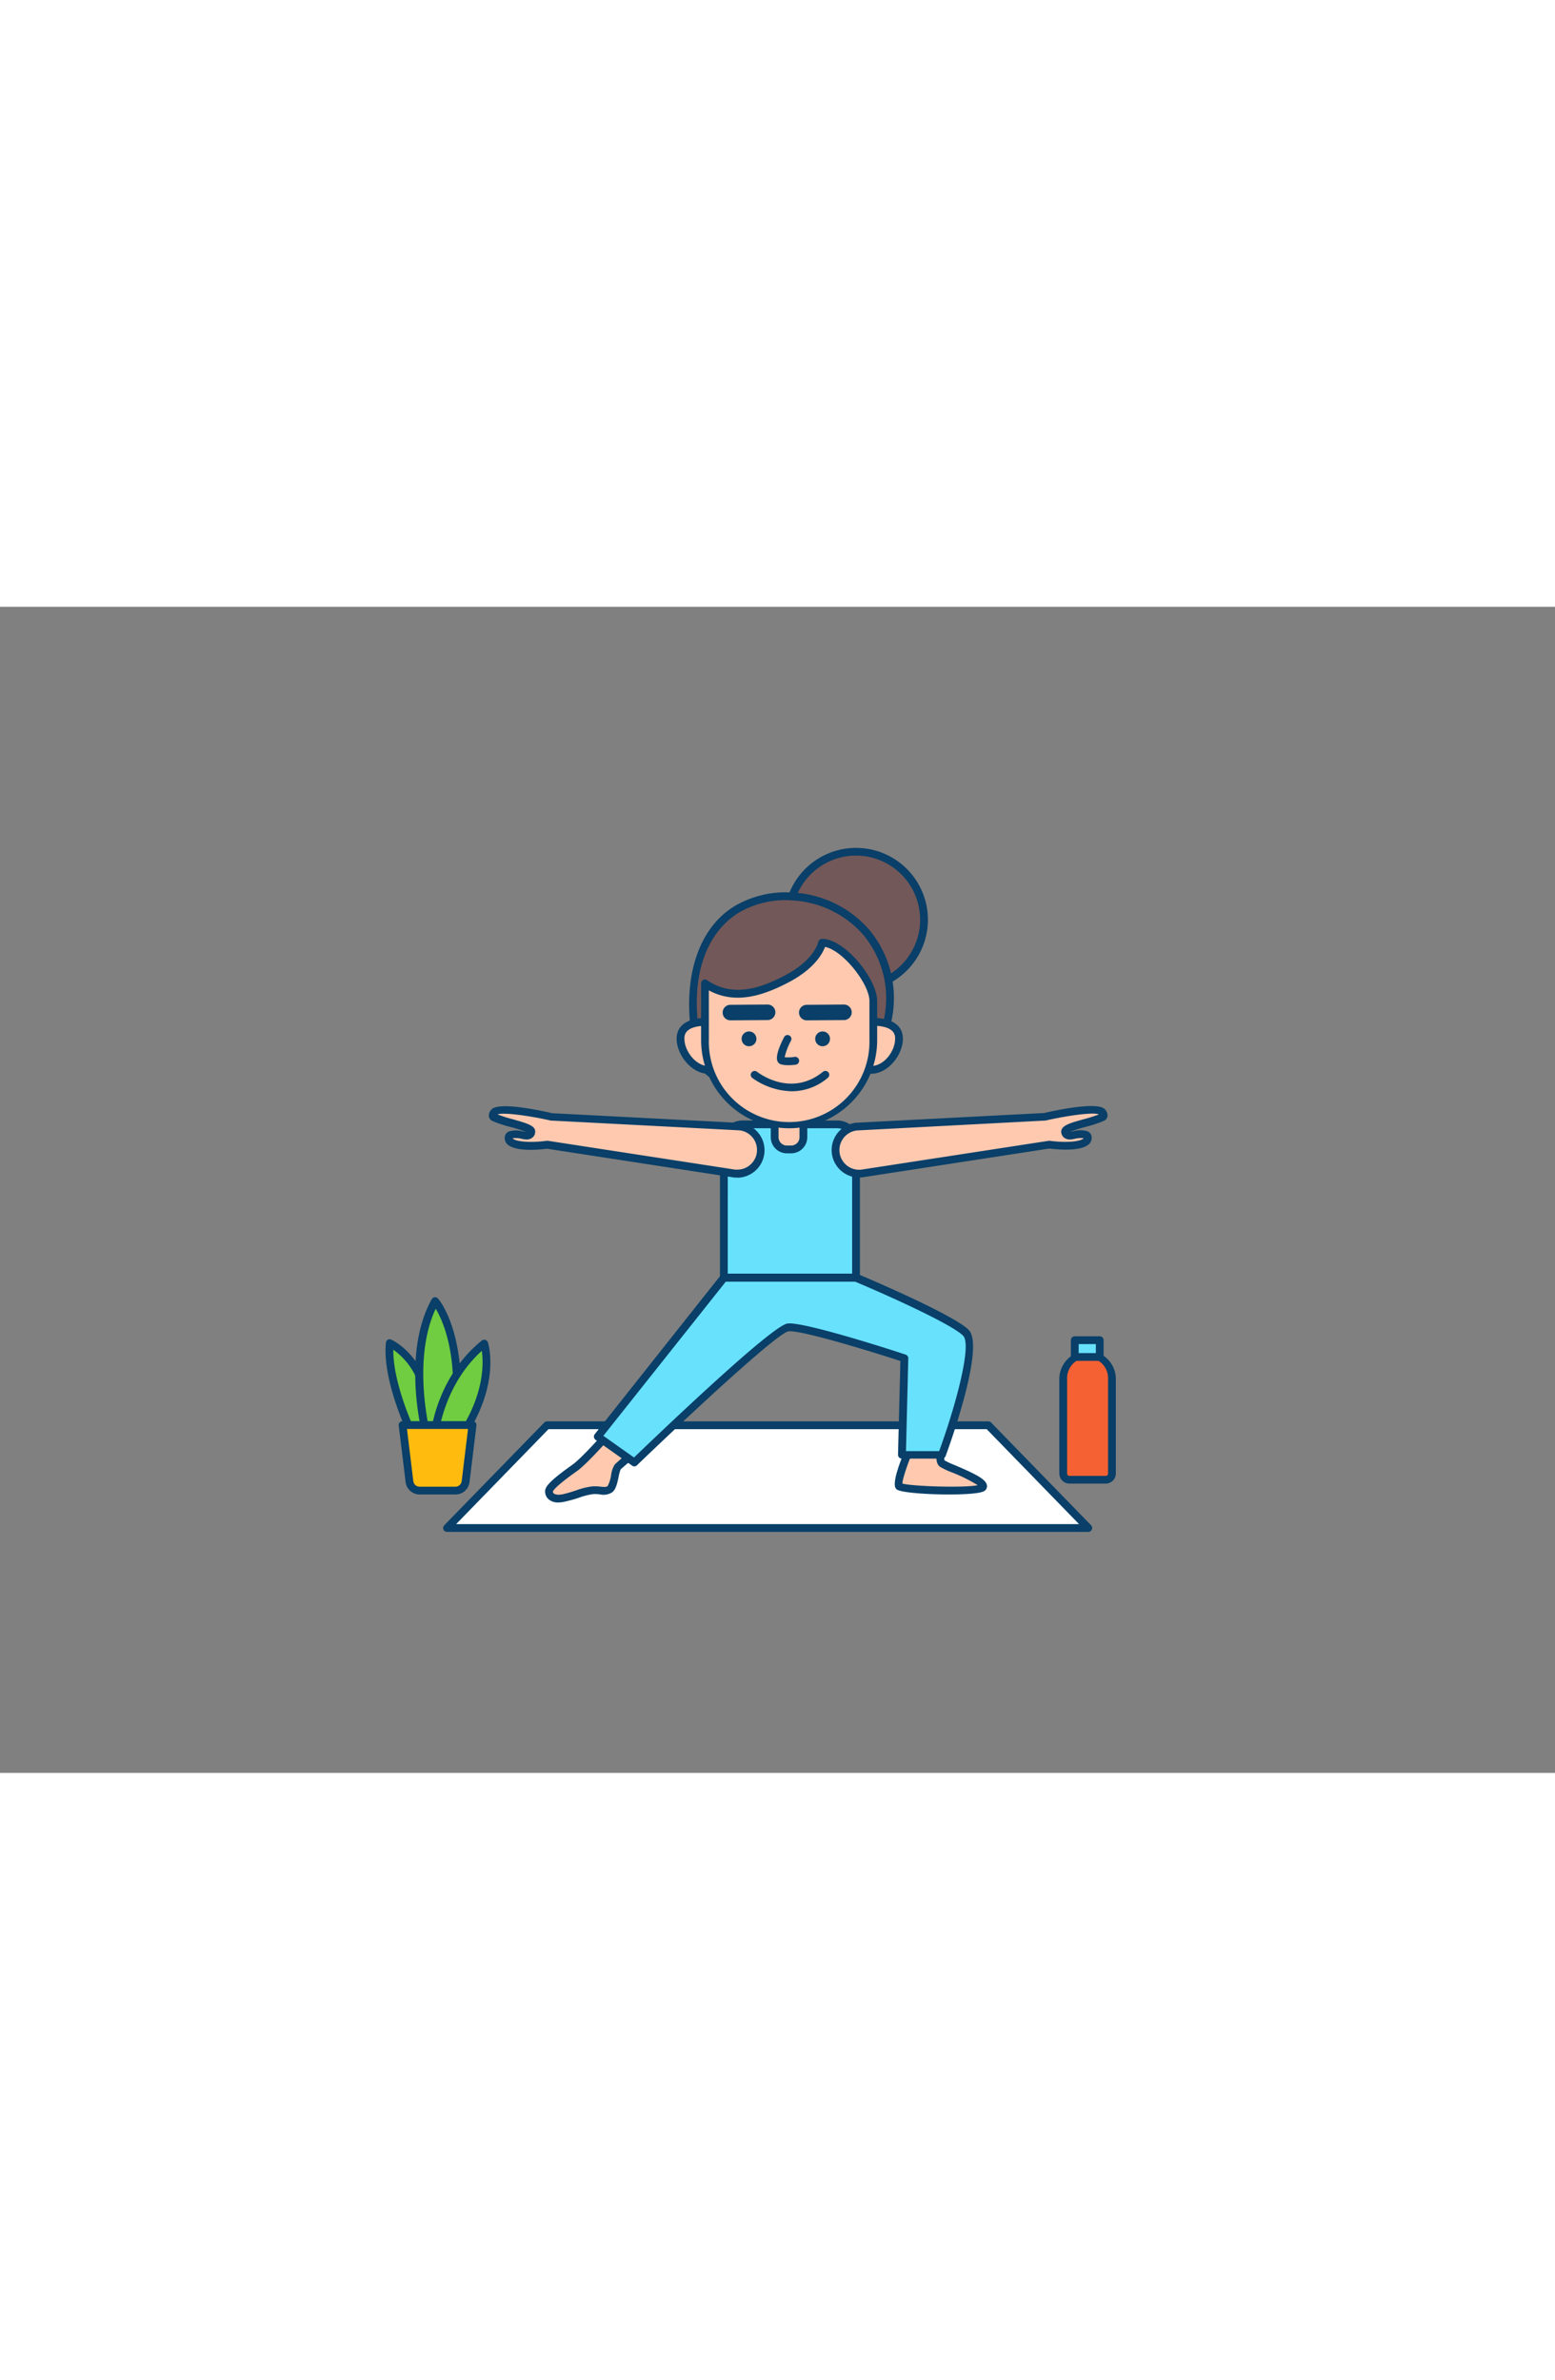<svg xmlns="http://www.w3.org/2000/svg" viewBox="0 0 400 300" data-imageid="tennis-5" imageName="Yoga" class="illustrations_image" style="width: 196px;"><rect x="0" y="0" width="400" height="300" fill="#808080" stroke="none"/><g id="_96_yoga_outline" data-name="#96_yoga_outline"><polygon points="140.67 210.56 254.23 210.56 279.94 236.99 114.96 236.99 140.67 210.56" fill="#fff"/><path d="M279.94,238H115a1,1,0,0,1-.72-1.7L140,209.87a1,1,0,0,1,.72-.31H254.23a1,1,0,0,1,.72.31l25.71,26.42a1,1,0,0,1-.72,1.7Zm-162.61-2H277.57l-23.76-24.43H141.09Z" fill="#093f68"/><path d="M234.2,216.16s-3.95,9.19-2.88,10.15,21.47,1.82,21.57,0-9.36-5-10.5-5.88,0-4.27,0-4.27Z" fill="#ffc9b0"/><path d="M244.12,228.37c-5.87,0-12.56-.5-13.47-1.32-.44-.39-1.6-1.44,2.64-11.29a1,1,0,0,1,.91-.6h8.19a1,1,0,0,1,.81.41,1,1,0,0,1,.14.9c-.42,1.3-.59,2.87-.33,3.17a25.8,25.8,0,0,0,2.68,1.22c5.86,2.5,8.3,3.82,8.2,5.51a1.48,1.48,0,0,1-1.08,1.28C251.59,228.15,248,228.37,244.12,228.37Zm-12-2.8c2.53.7,16,1.16,19.38.41a41.12,41.12,0,0,0-6.61-3.28,19.52,19.52,0,0,1-3.11-1.47c-1.12-.84-1-2.71-.7-4.07h-6.22C233.46,220.52,232.14,224.36,232.13,225.57Zm0,.23h0Z" fill="#093f68"/><path d="M156.54,212.74s-6.23,7-8.65,8.76-6.66,4.77-6.66,6.06,1.14,2.28,3.85,1.71,5.41-1.86,7.4-2,3.28.57,4.42-.28,1.28-4.85,2-5.7,5.09-4.16,5.09-4.16l-5.23-5.82Z" fill="#ffc9b0"/><path d="M143.66,230.43a3.72,3.72,0,0,1-2.44-.74,2.69,2.69,0,0,1-1-2.13c0-1.19,1.16-2.69,7.08-6.88,2.3-1.62,8.42-8.53,8.48-8.6a1.68,1.68,0,0,1,.21-.18l2.21-1.43a1,1,0,0,1,1.29.18l5.23,5.81a1,1,0,0,1,.25.76,1,1,0,0,1-.39.7,60.87,60.87,0,0,0-4.93,4,9.89,9.89,0,0,0-.51,1.88c-.34,1.61-.7,3.26-1.65,4a4.11,4.11,0,0,1-3.15.55,9.44,9.44,0,0,0-1.79-.07,17.16,17.16,0,0,0-3.66.94,35.11,35.11,0,0,1-3.62,1A7.84,7.84,0,0,1,143.66,230.43ZM157.2,213.5c-.81.92-6.38,7.16-8.73,8.82-5.37,3.78-6.16,5-6.25,5.3a.63.63,0,0,0,.26.51c.19.16.81.49,2.39.16a34.74,34.74,0,0,0,3.41-1,18.49,18.49,0,0,1,4.13-1,12,12,0,0,1,2.15.08c.9.09,1.36.12,1.74-.16a8.31,8.31,0,0,0,.89-2.79,6.79,6.79,0,0,1,.94-2.75,45.36,45.36,0,0,1,4.38-3.66l-3.93-4.37Z" fill="#093f68"/><path d="M191.06,133.16h24.28A4.85,4.85,0,0,1,220.2,138v34.55a0,0,0,0,1,0,0h-34a0,0,0,0,1,0,0V138A4.85,4.85,0,0,1,191.06,133.16Z" fill="#68e1fd" class="target-color"/><path d="M220.2,173.56h-34a1,1,0,0,1-1-1V138a5.86,5.86,0,0,1,5.85-5.85h24.29A5.86,5.86,0,0,1,221.2,138v34.55A1,1,0,0,1,220.2,173.56Zm-33-2h32V138a3.86,3.86,0,0,0-3.85-3.85H191.06a3.86,3.86,0,0,0-3.85,3.85Z" fill="#093f68"/><circle cx="220.2" cy="80.5" r="17.49" fill="#725858"/><path d="M220.2,99A18.49,18.49,0,1,1,238.69,80.5,18.51,18.51,0,0,1,220.2,99Zm0-35A16.49,16.49,0,1,0,236.69,80.5,16.51,16.51,0,0,0,220.2,64Z" fill="#093f68"/><path d="M203.89,74.52a25.14,25.14,0,0,0-13.77,3c-10.74,6-12.79,19.55-11.49,30.69.29,2.48.16,6,1.22,8.26,1.87,4,7.63,6.67,11.51,8.14,8,3,17.39,3.16,24.82-1.09,13.88-7.95,16.82-27.74,6.58-39.79A27.13,27.13,0,0,0,203.89,74.52Z" fill="#725858"/><path d="M203.07,127.77A34.16,34.16,0,0,1,191,125.52c-6.46-2.45-10.52-5.36-12.06-8.65a18.39,18.39,0,0,1-1.13-6.38c-.05-.78-.1-1.52-.18-2.2-1.71-14.71,2.77-26.55,12-31.67A26,26,0,0,1,204,73.52h0a28,28,0,0,1,19.57,9.53,27.49,27.49,0,0,1,5.91,22.65,26.54,26.54,0,0,1-12.75,18.65A27.29,27.29,0,0,1,203.07,127.77Zm-.88-52.31a23.84,23.84,0,0,0-11.58,2.91c-4.09,2.26-13.33,9.68-11,29.69.08.71.13,1.49.18,2.31a17.35,17.35,0,0,0,.95,5.65c1.31,2.8,5,5.37,11,7.63,8.36,3.17,17.32,2.78,24-1a24.53,24.53,0,0,0,11.78-17.26,25.49,25.49,0,0,0-5.46-21,26,26,0,0,0-18.17-8.84h0C203.28,75.48,202.73,75.46,202.19,75.46Z" fill="#093f68"/><path d="M202.41,132.19h1.11a3.14,3.14,0,0,1,3.14,3.14v4.27a0,0,0,0,1,0,0h-7.39a0,0,0,0,1,0,0v-4.27A3.14,3.14,0,0,1,202.41,132.19Z" transform="translate(405.93 271.79) rotate(-180)" fill="#ffc9b0"/><path d="M203.52,140.6h-1.11a4.15,4.15,0,0,1-4.14-4.14v-4.27a1,1,0,0,1,1-1h7.39a1,1,0,0,1,1,1v4.27A4.15,4.15,0,0,1,203.52,140.6Zm-3.25-7.41v3.27a2.14,2.14,0,0,0,2.14,2.14h1.11a2.14,2.14,0,0,0,2.14-2.14v-3.27Z" fill="#093f68"/><path d="M216.9,112.94c0,3.43,3.22,6.2,7.18,6.2s7.18-4.57,7.18-8-3.21-4.41-7.18-4.41S216.9,109.51,216.9,112.94Z" fill="#ffc9b0"/><path d="M224.08,120.14c-4.51,0-8.18-3.23-8.18-7.2s3.67-7.2,8.18-7.2c6.76,0,8.18,2.94,8.18,5.41C232.26,115.2,228.49,120.14,224.08,120.14Zm0-12.4c-3.41,0-6.18,2.33-6.18,5.2s2.77,5.2,6.18,5.2,6.18-3.91,6.18-7C230.26,110.21,230.26,107.74,224.08,107.74Z" fill="#093f68"/><path d="M175.05,111.15c0,3.42,3.22,8,7.18,8s7.18-2.77,7.18-6.2-3.21-6.2-7.18-6.2S175.05,107.72,175.05,111.15Z" fill="#ffc9b0"/><path d="M182.23,120.14c-4.4,0-8.18-4.94-8.18-9,0-2.47,1.42-5.41,8.18-5.41,4.51,0,8.18,3.23,8.18,7.2S186.74,120.14,182.23,120.14Zm0-12.4c-6.18,0-6.18,2.47-6.18,3.41,0,3.08,2.91,7,6.18,7s6.18-2.33,6.18-5.2S185.64,107.74,182.23,107.74Z" fill="#093f68"/><path d="M203,133.16h0a21.68,21.68,0,0,0,21.65-21.71V101.39c0-5.21-8-15-13.15-15,0,0-.85,4.94-9,9.25-5.72,3-13.79,6.3-21.13,1.19v14.58A21.69,21.69,0,0,0,203,133.16Z" fill="#ffc9b0"/><path d="M203,134.16h0a22.71,22.71,0,0,1-22.65-22.71V96.87a1,1,0,0,1,.54-.89,1,1,0,0,1,1,.06c6.77,4.73,14.29,1.82,20.09-1.24,7.56-4,8.5-8.5,8.51-8.55a1,1,0,0,1,1-.82c5.83,0,14.15,10.33,14.15,16v10.06A22.71,22.71,0,0,1,203,134.16Zm-20.66-35.5v12.79a20.66,20.66,0,1,0,41.31,0V101.39c0-4.33-6.77-13-11.43-13.89-.64,1.73-2.75,5.62-9.28,9.07C197,99.67,189.51,102.6,182.31,98.66Z" fill="#093f68"/><path d="M187.89,106.39a2,2,0,0,1,0-4l9.56-.07h0a2,2,0,0,1,0,4l-9.56.07Z" fill="#093f68"/><path d="M207.53,106.39a2,2,0,0,1,0-4l9.56-.07h0a2,2,0,0,1,0,4l-9.56.07Z" fill="#093f68"/><path d="M202.73,117.93a7.17,7.17,0,0,1-1.73-.19,1.44,1.44,0,0,1-1-.82c-.62-1.38.81-4.5,1.71-6.24a1,1,0,0,1,1.77.93,16.81,16.81,0,0,0-1.64,4.27,10.08,10.08,0,0,0,2.53-.09,1,1,0,0,1,.35,2A13.21,13.21,0,0,1,202.73,117.93Zm-.87-1.79h0Z" fill="#093f68"/><ellipse cx="192.67" cy="111.15" rx="1.91" ry="1.91" fill="#093f68"/><ellipse cx="211.6" cy="111.15" rx="1.91" ry="1.91" fill="#093f68"/><path d="M203.66,124.64a18.22,18.22,0,0,1-10.16-3.44,1,1,0,0,1,1.25-1.57c.35.28,8.7,6.7,16.93,0a1,1,0,0,1,1.41.14,1,1,0,0,1-.15,1.41A14.39,14.39,0,0,1,203.66,124.64Z" fill="#093f68"/><path d="M186.21,172.56l-32.44,40.93,9.43,6.66s35.46-34.2,39.51-34.77,29.94,7.91,29.94,7.91L232,218.15h10.26s10.16-27.42,6.17-31.41-28.26-14.18-28.26-14.18Z" fill="#68e1fd" class="target-color"/><path d="M163.2,221.15a1,1,0,0,1-.58-.18l-9.43-6.67a1,1,0,0,1-.21-1.43l32.44-40.93a1,1,0,0,1,.79-.38h34a1,1,0,0,1,.39.08c1,.42,24.49,10.31,28.58,14.39s-4.21,27.79-5.94,32.47a1,1,0,0,1-.94.65H232a1,1,0,0,1-1-1l.61-24.12c-10.35-3.36-26-8-28.79-7.63s-25.41,21.42-39,34.49A1,1,0,0,1,163.2,221.15Zm-8-7.87,7.89,5.58c7.13-6.86,35.43-33.9,39.47-34.47s27.72,7.08,30.39,8a1,1,0,0,1,.69,1l-.59,23.83h8.53c4.07-11.13,8.55-27.31,6.16-29.7-3-3-19.36-10.36-27.75-13.89H186.69Z" fill="#093f68"/><path d="M190.29,133.72l-48.38-2.51s-13-3-14.74-1.28c-.22.22-.82,1-.06,1.39,2.82,1.38,9.53,2.34,9.49,3.7,0,.73-.57,1.11-1.53,1-.79-.09-2.67-.66-3.77-.16-.77.35-.41,1.26-.29,1.42,1,1.39,5.23,1.68,9.72,1.09L189,145.8l.66,0a6.07,6.07,0,0,0,.64-12.11Z" fill="#ffc9b0"/><path d="M189.65,146.83a6.62,6.62,0,0,1-.77,0l-48.16-7.41c-2.23.28-8.86.89-10.54-1.53a2.33,2.33,0,0,1-.29-1.76,1.75,1.75,0,0,1,1-1.14,6.29,6.29,0,0,1,3.67,0c.25,0,.46.09.62.1h.08a31.84,31.84,0,0,0-3.88-1.25,30.9,30.9,0,0,1-4.71-1.56,1.58,1.58,0,0,1-.91-1.17,2.27,2.27,0,0,1,.7-1.83c1.89-1.88,11.46.05,15.58,1l48.3,2.5h0a7.07,7.07,0,0,1-.74,14.1Zm-48.92-9.46h.15l48.26,7.43.51,0a5.07,5.07,0,0,0,.56-10.11l-48.36-2.51-.17,0C136,130.87,129.2,130,128,130.6a38.51,38.51,0,0,0,4,1.26c3.44,1,5.72,1.59,5.68,3.19a2,2,0,0,1-.66,1.46,2.49,2.49,0,0,1-2,.5c-.2,0-.47-.07-.77-.13a6.33,6.33,0,0,0-2.35-.16.17.17,0,0,1,0,.05c.43.61,3.54,1.29,8.74.61Z" fill="#093f68"/><path d="M220.32,133.72l48.38-2.51s13-3,14.74-1.28c.22.22.82,1,.06,1.39-2.82,1.38-9.53,2.34-9.49,3.7,0,.73.57,1.11,1.53,1,.79-.09,2.67-.66,3.77-.16.77.35.41,1.26.29,1.42-1,1.39-5.23,1.68-9.72,1.09l-48.26,7.43-.66,0a6.07,6.07,0,0,1-.64-12.11Z" fill="#ffc9b0"/><path d="M221,146.83a7.07,7.07,0,0,1-.75-14.1h.06l48.29-2.5c4.13-.95,13.7-2.88,15.58-1a2.29,2.29,0,0,1,.71,1.83,1.58,1.58,0,0,1-.91,1.17,30.9,30.9,0,0,1-4.71,1.56,31.84,31.84,0,0,0-3.88,1.25h.08c.16,0,.37-.06.61-.1a6.32,6.32,0,0,1,3.68,0,1.75,1.75,0,0,1,1,1.14,2.28,2.28,0,0,1-.3,1.76c-1.67,2.42-8.3,1.81-10.53,1.53l-48.12,7.41A7.83,7.83,0,0,1,221,146.83Zm-.56-12.11a5.07,5.07,0,0,0,1.12,10.08l48.21-7.42H270c5.17.67,8.27,0,8.76-.66a6.55,6.55,0,0,0-2.35.16c-.3.06-.57.11-.77.13a2.49,2.49,0,0,1-2-.5,2,2,0,0,1-.66-1.46c0-1.6,2.24-2.24,5.68-3.19a38.76,38.76,0,0,0,4-1.26c-1.2-.66-8,.26-13.74,1.58l-.17,0ZM275,135s0,0,0,0Z" fill="#093f68"/><path d="M106.31,213.4s-7-14.32-6-24c0,0,5.65,2.56,8.37,10.1,4.16,11.52,3.2,13.9,3.2,13.9Z" fill="#70cc40"/><path d="M111.83,214.41h-5.52a1,1,0,0,1-.9-.56c-.29-.59-7.14-14.69-6.14-24.53a1,1,0,0,1,.49-.77,1,1,0,0,1,.91,0c.25.11,6.07,2.82,8.9,10.67,4.08,11.31,3.37,14.16,3.19,14.61A1,1,0,0,1,111.83,214.41Zm-4.89-2h4c0-1.27-.41-4.71-3.25-12.56a17.93,17.93,0,0,0-6.52-8.73C101.08,199.21,105.77,209.87,106.94,212.4Z" fill="#093f68"/><path d="M109.65,212.71s-5.27-20.42,2.31-34.08c0,0,4.36,5,5.41,17.08a30.55,30.55,0,0,1-3.16,16.7Z" fill="#70cc40"/><path d="M109.65,213.71a1,1,0,0,1-1-.75c-.22-.85-5.28-21,2.4-34.82a1,1,0,0,1,.77-.51,1,1,0,0,1,.86.34c.19.21,4.59,5.38,5.65,17.65a31.31,31.31,0,0,1-3.28,17.29,1,1,0,0,1-.8.49l-4.57.31Zm2.43-33.13c-5.45,11.56-2.47,27.36-1.65,31.08l3.16-.21a30.44,30.44,0,0,0,2.78-15.65C115.66,187.57,113.36,182.71,112.08,180.58Z" fill="#093f68"/><path d="M111.93,212.07s1.63-13.63,12.65-22.52c0,0,3.24,10.15-5.86,23.72Z" fill="#70cc40"/><path d="M118.72,214.27h-.17l-6.8-1.21a1,1,0,0,1-.82-1.1c.07-.57,1.81-14.14,13-23.18a1,1,0,0,1,1.58.47c.14.44,3.29,10.77-6,24.59A1,1,0,0,1,118.72,214.27Zm-5.65-3,5.18.91c6.33-9.74,6.14-17.57,5.69-20.76C116,198.55,113.65,208.24,113.07,211.26Z" fill="#093f68"/><path d="M117.14,227.37h-9.2a2.63,2.63,0,0,1-2.61-2.31l-1.77-14.55h18l-1.77,14.55A2.63,2.63,0,0,1,117.14,227.37Z" fill="#ffbc0e"/><path d="M117.14,228.37h-9.2a3.62,3.62,0,0,1-3.6-3.19l-1.78-14.55a1,1,0,0,1,.25-.79,1,1,0,0,1,.75-.33h18a1,1,0,0,1,.75.33,1,1,0,0,1,.24.79l-1.77,14.55A3.63,3.63,0,0,1,117.14,228.37Zm-12.45-16.86,1.63,13.43a1.62,1.62,0,0,0,1.62,1.43h9.2a1.63,1.63,0,0,0,1.62-1.43l1.63-13.43Z" fill="#093f68"/><path d="M279.76,192.16h0a6.26,6.26,0,0,1,6.26,6.26V223a1.6,1.6,0,0,1-1.6,1.6H275.1a1.6,1.6,0,0,1-1.6-1.6V198.42a6.26,6.26,0,0,1,6.26-6.26Z" fill="#f56132"/><path d="M284.43,225.57H275.1a2.59,2.59,0,0,1-2.6-2.59V198.42a7.27,7.27,0,0,1,14.53,0V223A2.6,2.6,0,0,1,284.43,225.57Zm-4.67-32.41a5.27,5.27,0,0,0-5.26,5.26V223a.6.6,0,0,0,.6.59h9.33a.6.6,0,0,0,.6-.59V198.42A5.27,5.27,0,0,0,279.76,193.16Z" fill="#093f68"/><rect x="276.47" y="188.68" width="6.42" height="4.32" fill="#68e1fd" class="target-color"/><path d="M282.89,194h-6.42a1,1,0,0,1-1-1v-4.32a1,1,0,0,1,1-1h6.42a1,1,0,0,1,1,1V193A1,1,0,0,1,282.89,194Zm-5.42-2h4.42v-2.32h-4.42Z" fill="#093f68"/></g></svg>